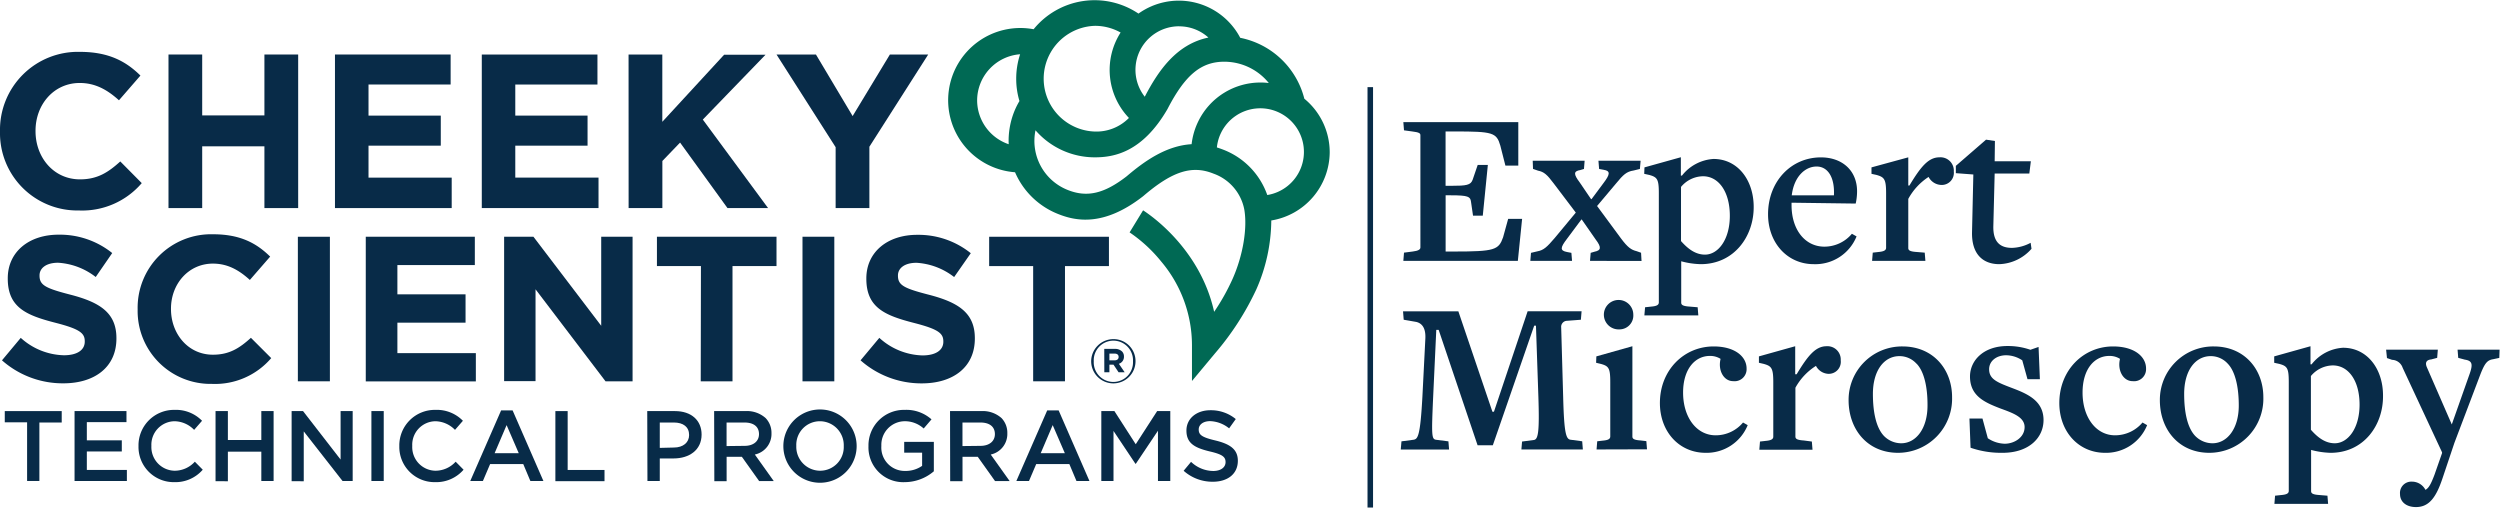 <svg id="Layer_1" data-name="Layer 1" xmlns="http://www.w3.org/2000/svg" viewBox="0 0 492.59 100"><defs><style>.cls-1{fill:#082b48;}.cls-2{fill:#006954;}.cls-3{fill:#072b49;}</style></defs><rect class="cls-1" x="269.45" y="17.17" width="1.09" height="82.83"/><path class="cls-1" d="M0,25.94v-.09A15.36,15.36,0,0,1,15.75,10.22c5.7,0,9.11,1.9,11.92,4.67l-4.23,4.87c-2.33-2.11-4.71-3.41-7.73-3.41C10.62,16.35,7,20.58,7,25.76v.09c0,5.18,3.58,9.49,8.76,9.49,3.45,0,5.57-1.38,7.94-3.53l4.23,4.27a15.44,15.44,0,0,1-12.39,5.39A15.24,15.24,0,0,1,0,25.94Z"/><path class="cls-1" d="M33.2,10.74h6.64v12H52.1v-12h6.65V41H52.1V28.83H39.84V41H33.2Z"/><path class="cls-1" d="M66,10.74H88.79v5.91H72.61v6.13H86.85V28.7H72.61V35H89V41H66Z"/><path class="cls-1" d="M94.93,10.74h22.79v5.91H101.53v6.13h14.24V28.7H101.53V35h16.4V41h-23Z"/><path class="cls-1" d="M123.85,10.74h6.65V24l12.17-13.21h8.16L138.48,23.56,151.34,41h-8L134,28.09l-3.49,3.63V41h-6.65Z"/><path class="cls-1" d="M164.65,29,153,10.74h7.77L168,22.87l7.34-12.13h7.55L171.3,28.91V41h-6.65Z"/><path class="cls-1" d="M.39,71l3.7-4.43A13.09,13.09,0,0,0,12.59,70c2.57,0,4.11-1,4.11-2.69v-.08c0-1.59-1-2.4-5.73-3.62-5.74-1.47-9.44-3-9.44-8.71v-.08c0-5.17,4.15-8.58,10-8.58a16.45,16.45,0,0,1,10.58,3.62l-3.25,4.72a13.37,13.37,0,0,0-7.41-2.81c-2.4,0-3.66,1.1-3.66,2.48v.08c0,1.87,1.22,2.48,6.15,3.75,5.77,1.5,9,3.58,9,8.54v.08c0,5.66-4.31,8.83-10.46,8.83A18.07,18.07,0,0,1,.39,71Z"/><path class="cls-1" d="M27.12,61v-.08A14.48,14.48,0,0,1,42,46.16c5.37,0,8.58,1.79,11.23,4.4l-4,4.6c-2.2-2-4.43-3.22-7.28-3.22-4.8,0-8.26,4-8.26,8.87v.08c0,4.89,3.38,9,8.26,9,3.25,0,5.25-1.3,7.49-3.33l4,4a14.56,14.56,0,0,1-11.68,5.08A14.37,14.37,0,0,1,27.12,61Z"/><path class="cls-1" d="M58.69,46.65H65V75.13H58.69Z"/><path class="cls-1" d="M72.07,46.65H93.56v5.58H78.3V58H91.73v5.58H78.3v6H93.76v5.57H72.07Z"/><path class="cls-1" d="M99.33,46.65h5.78l13.35,17.54V46.65h6.18V75.13h-5.33L105.52,57v18.1H99.33Z"/><path class="cls-1" d="M138.11,52.43h-8.67V46.65H153v5.78h-8.67v22.7h-6.26Z"/><path class="cls-1" d="M158.12,46.65h6.27V75.13h-6.27Z"/><path class="cls-1" d="M169.56,71l3.7-4.43a13.09,13.09,0,0,0,8.5,3.46c2.57,0,4.11-1,4.11-2.69v-.08c0-1.59-1-2.4-5.73-3.62-5.74-1.47-9.44-3-9.44-8.71v-.08c0-5.17,4.15-8.58,10-8.58a16.45,16.45,0,0,1,10.58,3.62L188,54.59a13.37,13.37,0,0,0-7.41-2.81c-2.4,0-3.66,1.1-3.66,2.48v.08c0,1.87,1.22,2.48,6.15,3.75,5.77,1.5,9,3.58,9,8.54v.08c0,5.66-4.31,8.83-10.46,8.83A18.07,18.07,0,0,1,169.56,71Z"/><path class="cls-1" d="M203.57,52.43H194.9V46.65h23.6v5.78h-8.66v22.7h-6.27Z"/><path class="cls-2" d="M262,30a13.65,13.65,0,0,0-5-10.55,16.31,16.31,0,0,0-12.63-12,13.66,13.66,0,0,0-20.05-4.77,15.48,15.48,0,0,0-20.66,3.08A14.23,14.23,0,1,0,200,33.94a15.38,15.38,0,0,0,8.42,8.2c3.49,1.41,9,2.59,16.75-3.43l.09-.07c5.72-4.9,9.6-6.14,13.84-4.43a9.37,9.37,0,0,1,6.07,7.07c.64,3.72-.27,9.1-2.31,13.68a42.5,42.5,0,0,1-3.63,6.48c-2.88-13-13.5-19.66-14-20l-2.66,4.35a28.64,28.64,0,0,1,6.23,5.74,25.57,25.57,0,0,1,6.06,16.54v7l4.51-5.41A54.8,54.8,0,0,0,247.55,57a34.17,34.17,0,0,0,2.94-13.56A13.71,13.71,0,0,0,262,30ZM232.33,5.19A8.57,8.57,0,0,1,238.1,7.4c-6.3,1.31-9.87,6.53-12.54,11.66h0a8.58,8.58,0,0,1,6.77-13.88Zm-16.59-.1a10.32,10.32,0,0,1,5.06,1.32,13.67,13.67,0,0,0,1.64,16.83,9,9,0,0,1-6.7,2.68,10.42,10.42,0,0,1,0-20.83ZM192.53,19.8A9.15,9.15,0,0,1,201,10.69a15.4,15.4,0,0,0-.77,4.82,15.2,15.2,0,0,0,.64,4.4,14.87,14.87,0,0,0-1,2,15.46,15.46,0,0,0-1.12,6.51A9.16,9.16,0,0,1,192.53,19.8ZM222,34.73c-4.45,3.45-7.84,4.23-11.67,2.68a10.38,10.38,0,0,1-6.3-11.74A15.46,15.46,0,0,0,215.74,31c3.77,0,9.34-1,14.26-9.45l.06-.11c3.46-6.68,6.6-9.28,11.17-9.28A11.29,11.29,0,0,1,250,16.36a12.06,12.06,0,0,0-1.6-.1,13.62,13.62,0,0,0-12.29,7.64,13.77,13.77,0,0,0-1.32,4.51C229.85,28.71,225.64,31.63,222,34.73Zm27.7,3.7A14.83,14.83,0,0,0,241,29.48c-.42-.16-.82-.3-1.23-.43a8.46,8.46,0,0,1,.83-2.9,8.6,8.6,0,1,1,9.08,12.28Z"/><path class="cls-1" d="M5.34,83.21H.94V81H12.16v2.25H7.76V94.77H5.34Z"/><path class="cls-1" d="M14.69,81H24.92v2.17H17.11v3.59H24v2.19H17.11V92.6H25v2.17H14.69Z"/><path class="cls-1" d="M27.29,87.9v0a7,7,0,0,1,7.1-7.14,7.18,7.18,0,0,1,5.42,2.15l-1.56,1.79A5.48,5.48,0,0,0,34.37,83a4.63,4.63,0,0,0-4.54,4.86v0a4.66,4.66,0,0,0,4.56,4.89,5.37,5.37,0,0,0,4-1.78l1.56,1.58A7.13,7.13,0,0,1,34.31,95,6.94,6.94,0,0,1,27.29,87.9Z"/><path class="cls-1" d="M42.47,81H44.9V86.7h6.59V81h2.42V94.77H51.49V89H44.9v5.82H42.47Z"/><path class="cls-1" d="M57.46,81h2.25l7.4,9.55V81h2.38V94.77h-2L59.85,85v9.82H57.46Z"/><path class="cls-1" d="M73.18,81h2.43V94.77H73.18Z"/><path class="cls-1" d="M78.68,87.9v0a7,7,0,0,1,7.1-7.14,7.19,7.19,0,0,1,5.43,2.15l-1.56,1.79A5.52,5.52,0,0,0,85.76,83a4.63,4.63,0,0,0-4.53,4.86v0a4.65,4.65,0,0,0,4.55,4.89,5.39,5.39,0,0,0,4-1.78l1.56,1.58A7.13,7.13,0,0,1,85.7,95,6.94,6.94,0,0,1,78.68,87.9Z"/><path class="cls-1" d="M98.74,80.86H101l6.07,13.91H104.5l-1.4-3.33H96.57l-1.42,3.33H92.66Zm3.47,8.43-2.39-5.53-2.36,5.53Z"/><path class="cls-1" d="M109.43,81h2.42v11.6h7.26v2.21h-9.68Z"/><path class="cls-1" d="M127.53,81H133c3.23,0,5.24,1.84,5.24,4.62v0c0,3.09-2.48,4.71-5.52,4.71H130v4.44h-2.43Zm5.25,7.18c1.83,0,3-1,3-2.46v0c0-1.62-1.17-2.47-3-2.47H130v5Z"/><path class="cls-1" d="M140.71,81h6.15a5.52,5.52,0,0,1,4,1.38,4.19,4.19,0,0,1,1.15,3v0a4.14,4.14,0,0,1-3.28,4.18l3.73,5.23h-2.88L146.17,90h-3v4.81h-2.42Zm6,6.85c1.74,0,2.84-.91,2.84-2.31v0c0-1.48-1.06-2.29-2.86-2.29h-3.53v4.64Z"/><path class="cls-1" d="M154.35,87.9v0a7.22,7.22,0,0,1,14.44,0v0a7.22,7.22,0,0,1-14.44,0Zm11.9,0v0a4.72,4.72,0,0,0-4.7-4.9,4.65,4.65,0,0,0-4.65,4.86v0a4.71,4.71,0,0,0,4.69,4.89A4.66,4.66,0,0,0,166.25,87.9Z"/><path class="cls-1" d="M171.12,87.9v0a7,7,0,0,1,7.12-7.14,7.46,7.46,0,0,1,5.3,1.87L182,84.43A5.5,5.5,0,0,0,178.14,83a4.65,4.65,0,0,0-4.48,4.86v0a4.61,4.61,0,0,0,4.69,4.93,5.65,5.65,0,0,0,3.34-1V89.19h-3.53V87.06H184v5.8A8.86,8.86,0,0,1,178.28,95,6.85,6.85,0,0,1,171.12,87.9Z"/><path class="cls-1" d="M187.19,81h6.15a5.56,5.56,0,0,1,4,1.38,4.18,4.18,0,0,1,1.14,3v0a4.14,4.14,0,0,1-3.27,4.18l3.73,5.23h-2.88L192.65,90h-3v4.81h-2.43Zm6,6.85c1.73,0,2.84-.91,2.84-2.31v0c0-1.48-1.07-2.29-2.86-2.29h-3.53v4.64Z"/><path class="cls-1" d="M206.34,80.86h2.25l6.07,13.91H212.1l-1.4-3.33h-6.53l-1.42,3.33h-2.49Zm3.47,8.43-2.39-5.53-2.36,5.53Z"/><path class="cls-1" d="M217,81h2.58l4.2,6.53L228,81h2.59V94.77h-2.43v-9.9l-4.36,6.51h-.08l-4.32-6.47v9.86H217Z"/><path class="cls-1" d="M233.22,92.76,234.68,91a6.41,6.41,0,0,0,4.36,1.8c1.5,0,2.44-.71,2.44-1.74v0c0-1-.55-1.52-3.11-2.11-2.94-.71-4.6-1.58-4.6-4.12v0c0-2.37,2-4,4.72-4a7.68,7.68,0,0,1,5,1.74l-1.31,1.83a6.29,6.29,0,0,0-3.74-1.42c-1.42,0-2.25.73-2.25,1.64v0c0,1.07.63,1.54,3.29,2.17,2.92.71,4.42,1.76,4.42,4v0c0,2.59-2,4.13-4.93,4.13A8.51,8.51,0,0,1,233.22,92.76Z"/><path class="cls-1" d="M299.07,51.4H276.51l.13-1.62,1.7-.22c1.1-.13,1.53-.4,1.53-.79V26.64c0-.39-.26-.57-1.62-.74l-1.61-.22-.13-1.62h22.65v8.57h-2.54l-1-3.93c-.75-2.58-1.45-2.8-9-2.8h-1.79V36.61H286c2.93,0,3.76-.13,4.16-1.18l1-2.93h2l-1,10h-1.92l-.4-2.75c-.13-1-.52-1.27-4-1.27h-1V49.56h1.66c8,0,8.79-.31,9.66-2.8l1-3.63h2.75Z"/><path class="cls-1" d="M313.29,51.4l.13-1.58.74-.22c1.31-.26,1.45-.83.22-2.45l-2.71-3.89h-.09l-2.84,3.81c-1.27,1.66-1.44,2.31,0,2.58l.88.17.13,1.58h-8.22l.13-1.58,1.27-.3c1.22-.22,1.88-.84,3.41-2.63l4.15-5-4.37-5.77c-1.31-1.75-1.93-2.27-3.06-2.49l-1-.35L302,31.67h10.23l-.13,1.62-.74.22c-1.31.22-1.36.78-.09,2.45l2.23,3.28h.09L316,36c1.18-1.57,1.4-2.32,0-2.54l-.92-.17-.13-1.62h8.31l-.14,1.62-1.26.31c-1.36.21-2,.78-3.5,2.62l-3.68,4.37L319.41,47c1.31,1.75,2,2.23,3.06,2.49l.88.31.09,1.62Z"/><path class="cls-1" d="M335.11,52.05a15.92,15.92,0,0,1-3.85-.57h0v8.14c0,.43.26.7,1.66.79l1.58.13.13,1.61H324l.14-1.61,1.22-.13c1.05-.09,1.49-.31,1.49-.84V38.06c0-2.76-.31-3.15-1.88-3.59l-1-.22.05-1.27,7.17-2V34.6h.22a8.56,8.56,0,0,1,6.21-3.28c4.81,0,7.92,4.2,7.92,9.45C345.57,46.58,341.67,52.05,335.11,52.05Zm.44-17.32a5.73,5.73,0,0,0-4.33,2.1V47.5c1.36,1.53,2.84,2.67,4.72,2.67,2.58,0,4.9-2.93,4.9-7.65S338.65,34.73,335.55,34.73Z"/><path class="cls-1" d="M357.37,52.05c-5.16,0-9-4.15-9-9.84,0-6.47,4.55-11.2,10.41-11.2,4.2,0,7.13,2.59,7.13,6.7a11.18,11.18,0,0,1-.27,2.4L353,39.94v.48c0,4.9,2.71,8.18,6.47,8.18a7.06,7.06,0,0,0,5.42-2.54l.92.52A8.76,8.76,0,0,1,357.37,52.05Zm.57-19.24c-2.27,0-4.46,2-4.9,5.68l8.31,0C361.53,34.91,360.13,32.81,357.94,32.81Z"/><path class="cls-1" d="M382.52,36.44A2.92,2.92,0,0,1,380,34.86,12,12,0,0,0,376,39.19v9.67c0,.44.26.7,1.66.79l1.58.13.13,1.62h-10.5l.13-1.62,1.14-.13c1-.09,1.49-.31,1.49-.83V38.06c0-2.76-.35-3.15-1.88-3.59l-1-.22,0-1.27L376,31v5.56h.22c2.19-3.63,3.72-5.56,5.91-5.56a2.63,2.63,0,0,1,2.84,2.8A2.38,2.38,0,0,1,382.52,36.44Z"/><path class="cls-1" d="M393.94,52.05c-3.15,0-5.47-1.88-5.38-6.3l.26-11.37-3.45-.26,0-1.44,5.95-5.16,1.75.26-.05,4h7.13l-.3,2.41h-6.83l-.26,10.32c-.09,3.28,1.44,4.33,3.67,4.33a8.22,8.22,0,0,0,3.68-1l.17,1.18A8.82,8.82,0,0,1,393.94,52.05Z"/><path class="cls-1" d="M299.77,88.56,299.9,87l2.35-.31c.83-.13,1.09-1.65.87-8.41l-.48-14.11h-.35l-8.15,23.57h-3L283.47,65H283l-.61,13.07c-.35,7.8-.31,8.45.56,8.58l2.44.31.13,1.61H276l.14-1.61,2.35-.31c.87-.13,1.35-.61,1.78-8.58l.57-11.24c.13-2-.52-3.1-1.79-3.4L276.58,63l-.13-1.65h10.9l6.71,19.78h.3L301,61.33h10.63L311.49,63l-2.88.22a1.19,1.19,0,0,0-1,1.31L308,78.23c.18,7.15.57,8.28,1.44,8.41l2.31.31.13,1.61Z"/><path class="cls-1" d="M314.58,88.56l.13-1.61,1.09-.13c1.05-.09,1.48-.31,1.48-.83V75.27c0-2.74-.3-3.14-1.87-3.57l-.92-.22.05-1.26,7.1-2V86c0,.44.26.7,1.66.79l1.09.13.13,1.61Zm4.49-23.66A2.9,2.9,0,1,1,321.82,62,2.73,2.73,0,0,1,319.07,64.9Z"/><path class="cls-1" d="M336.06,89.22c-5.18,0-9-4.14-9-9.81,0-6.49,4.75-11.15,10.59-11.15,4.18,0,6.49,2,6.49,4.35a2.37,2.37,0,0,1-2.66,2.49c-1.83,0-3-2.09-2.48-4.32V70.7a3.84,3.84,0,0,0-2.09-.57c-2.92,0-5.28,2.57-5.28,7.23,0,4.88,2.66,8.41,6.41,8.41a7,7,0,0,0,5.4-2.52l.92.52A8.74,8.74,0,0,1,336.06,89.22Z"/><path class="cls-1" d="M360.29,73.66a2.9,2.9,0,0,1-2.48-1.57,11.81,11.81,0,0,0-4.05,4.31V86c0,.44.26.7,1.65.79L357,87l.13,1.61H346.65l.13-1.61,1.14-.13c1-.09,1.48-.31,1.48-.83V75.27c0-2.74-.35-3.14-1.88-3.57l-.95-.22,0-1.26,7.15-2v5.53H354c2.18-3.62,3.71-5.53,5.89-5.53A2.62,2.62,0,0,1,362.69,71,2.37,2.37,0,0,1,360.29,73.66Z"/><path class="cls-1" d="M374,89.22c-6.06,0-9.76-4.62-9.76-10.38a10.52,10.52,0,0,1,10.63-10.58c6,0,9.76,4.48,9.76,10A10.66,10.66,0,0,1,374,89.22Zm3.61-17.57a4.5,4.5,0,0,0-3.35-1.48c-3,0-5.23,2.79-5.23,7.45,0,3.53.61,6.63,2.18,8.28a4.77,4.77,0,0,0,3.4,1.44c2.87,0,5.18-2.83,5.18-7.45C379.81,76.4,379.16,73.22,377.63,71.65Z"/><path class="cls-1" d="M394.59,89.22a18.5,18.5,0,0,1-6.32-1l-.22-5.75h2.57l1.05,3.88A6.24,6.24,0,0,0,395,87.43c1.92,0,3.92-1.27,3.92-3.27s-2.35-2.79-4.83-3.7c-3.05-1.18-5.93-2.44-5.93-6.28,0-3.14,2.66-6,7.36-6a13.31,13.31,0,0,1,4.54.74l1.61-.56.26,6.36h-2.44L398.46,71a5.8,5.8,0,0,0-3.18-1c-1.91,0-3.35,1.14-3.35,2.75,0,2,1.65,2.61,4.62,3.74s6.1,2.49,6.1,6.28C402.65,86.25,399.77,89.22,394.59,89.22Z"/><path class="cls-1" d="M414.76,89.22c-5.18,0-9-4.14-9-9.81,0-6.49,4.75-11.15,10.59-11.15,4.19,0,6.5,2,6.5,4.35a2.37,2.37,0,0,1-2.66,2.49c-1.83,0-3-2.09-2.49-4.32V70.7a3.79,3.79,0,0,0-2.09-.57c-2.92,0-5.27,2.57-5.27,7.23,0,4.88,2.66,8.41,6.4,8.41a7.05,7.05,0,0,0,5.41-2.52l.91.52A8.72,8.72,0,0,1,414.76,89.22Z"/><path class="cls-1" d="M435.33,89.22c-6.06,0-9.76-4.62-9.76-10.38A10.52,10.52,0,0,1,436.2,68.26c6,0,9.76,4.48,9.76,10A10.66,10.66,0,0,1,435.33,89.22Zm3.61-17.57a4.5,4.5,0,0,0-3.35-1.48c-3,0-5.23,2.79-5.23,7.45,0,3.53.61,6.63,2.18,8.28a4.77,4.77,0,0,0,3.4,1.44c2.87,0,5.18-2.83,5.18-7.45C441.12,76.4,440.47,73.22,438.94,71.65Z"/><path class="cls-1" d="M459.21,89.22a16.26,16.26,0,0,1-3.84-.57h0v8.1c0,.44.26.7,1.65.79l1.57.13.13,1.61H448.14l.13-1.61,1.22-.13c1.05-.09,1.48-.31,1.48-.83V75.27c0-2.74-.3-3.14-1.87-3.57l-1-.22,0-1.26,7.15-2v3.57h.22a8.51,8.51,0,0,1,6.18-3.27c4.8,0,7.89,4.18,7.89,9.41C469.62,83.77,465.74,89.22,459.21,89.22ZM459.64,72a5.73,5.73,0,0,0-4.31,2.09V84.68c1.35,1.53,2.83,2.66,4.7,2.66,2.58,0,4.89-2.92,4.89-7.62S462.74,72,459.64,72Z"/><path class="cls-1" d="M492.45,70.52l-1.22.26c-1.17.18-1.65.83-2.48,2.92l-5.14,13.55-2.35,7c-1.27,3.79-2.66,5.66-5.23,5.66-1.88,0-3.14-1-3.14-2.57a2.23,2.23,0,0,1,2.31-2.44,3,3,0,0,1,2.7,1.62c.65-.35,1.09-1.14,1.79-3l1.48-4.23v-.17l-7.76-16.65a2.28,2.28,0,0,0-2.09-1.57l-1-.35-.17-1.65h10.19l-.13,1.61-1.17.31c-.87.08-1.31.56-.83,1.61l4.88,11.2,3.57-10.11c.61-1.79.44-2.44-1-2.66l-1.3-.35-.13-1.61h8.28Z"/><path class="cls-3" d="M215,71.19v0a4.39,4.39,0,0,1,4.39-4.37,4.33,4.33,0,0,1,4.35,4.35v0a4.37,4.37,0,0,1-8.74,0Zm8.24,0v0a3.87,3.87,0,1,0-7.73,0v0a3.87,3.87,0,1,0,7.73,0Zm-5.66-2.45h2.06a2,2,0,0,1,1.44.51,1.39,1.39,0,0,1,.38,1v0a1.44,1.44,0,0,1-1,1.43l1.14,1.67h-1.2l-1-1.5h-.81v1.5h-1ZM219.62,71c.52,0,.79-.28.79-.66v0c0-.45-.31-.67-.82-.67h-1V71Z"/></svg>